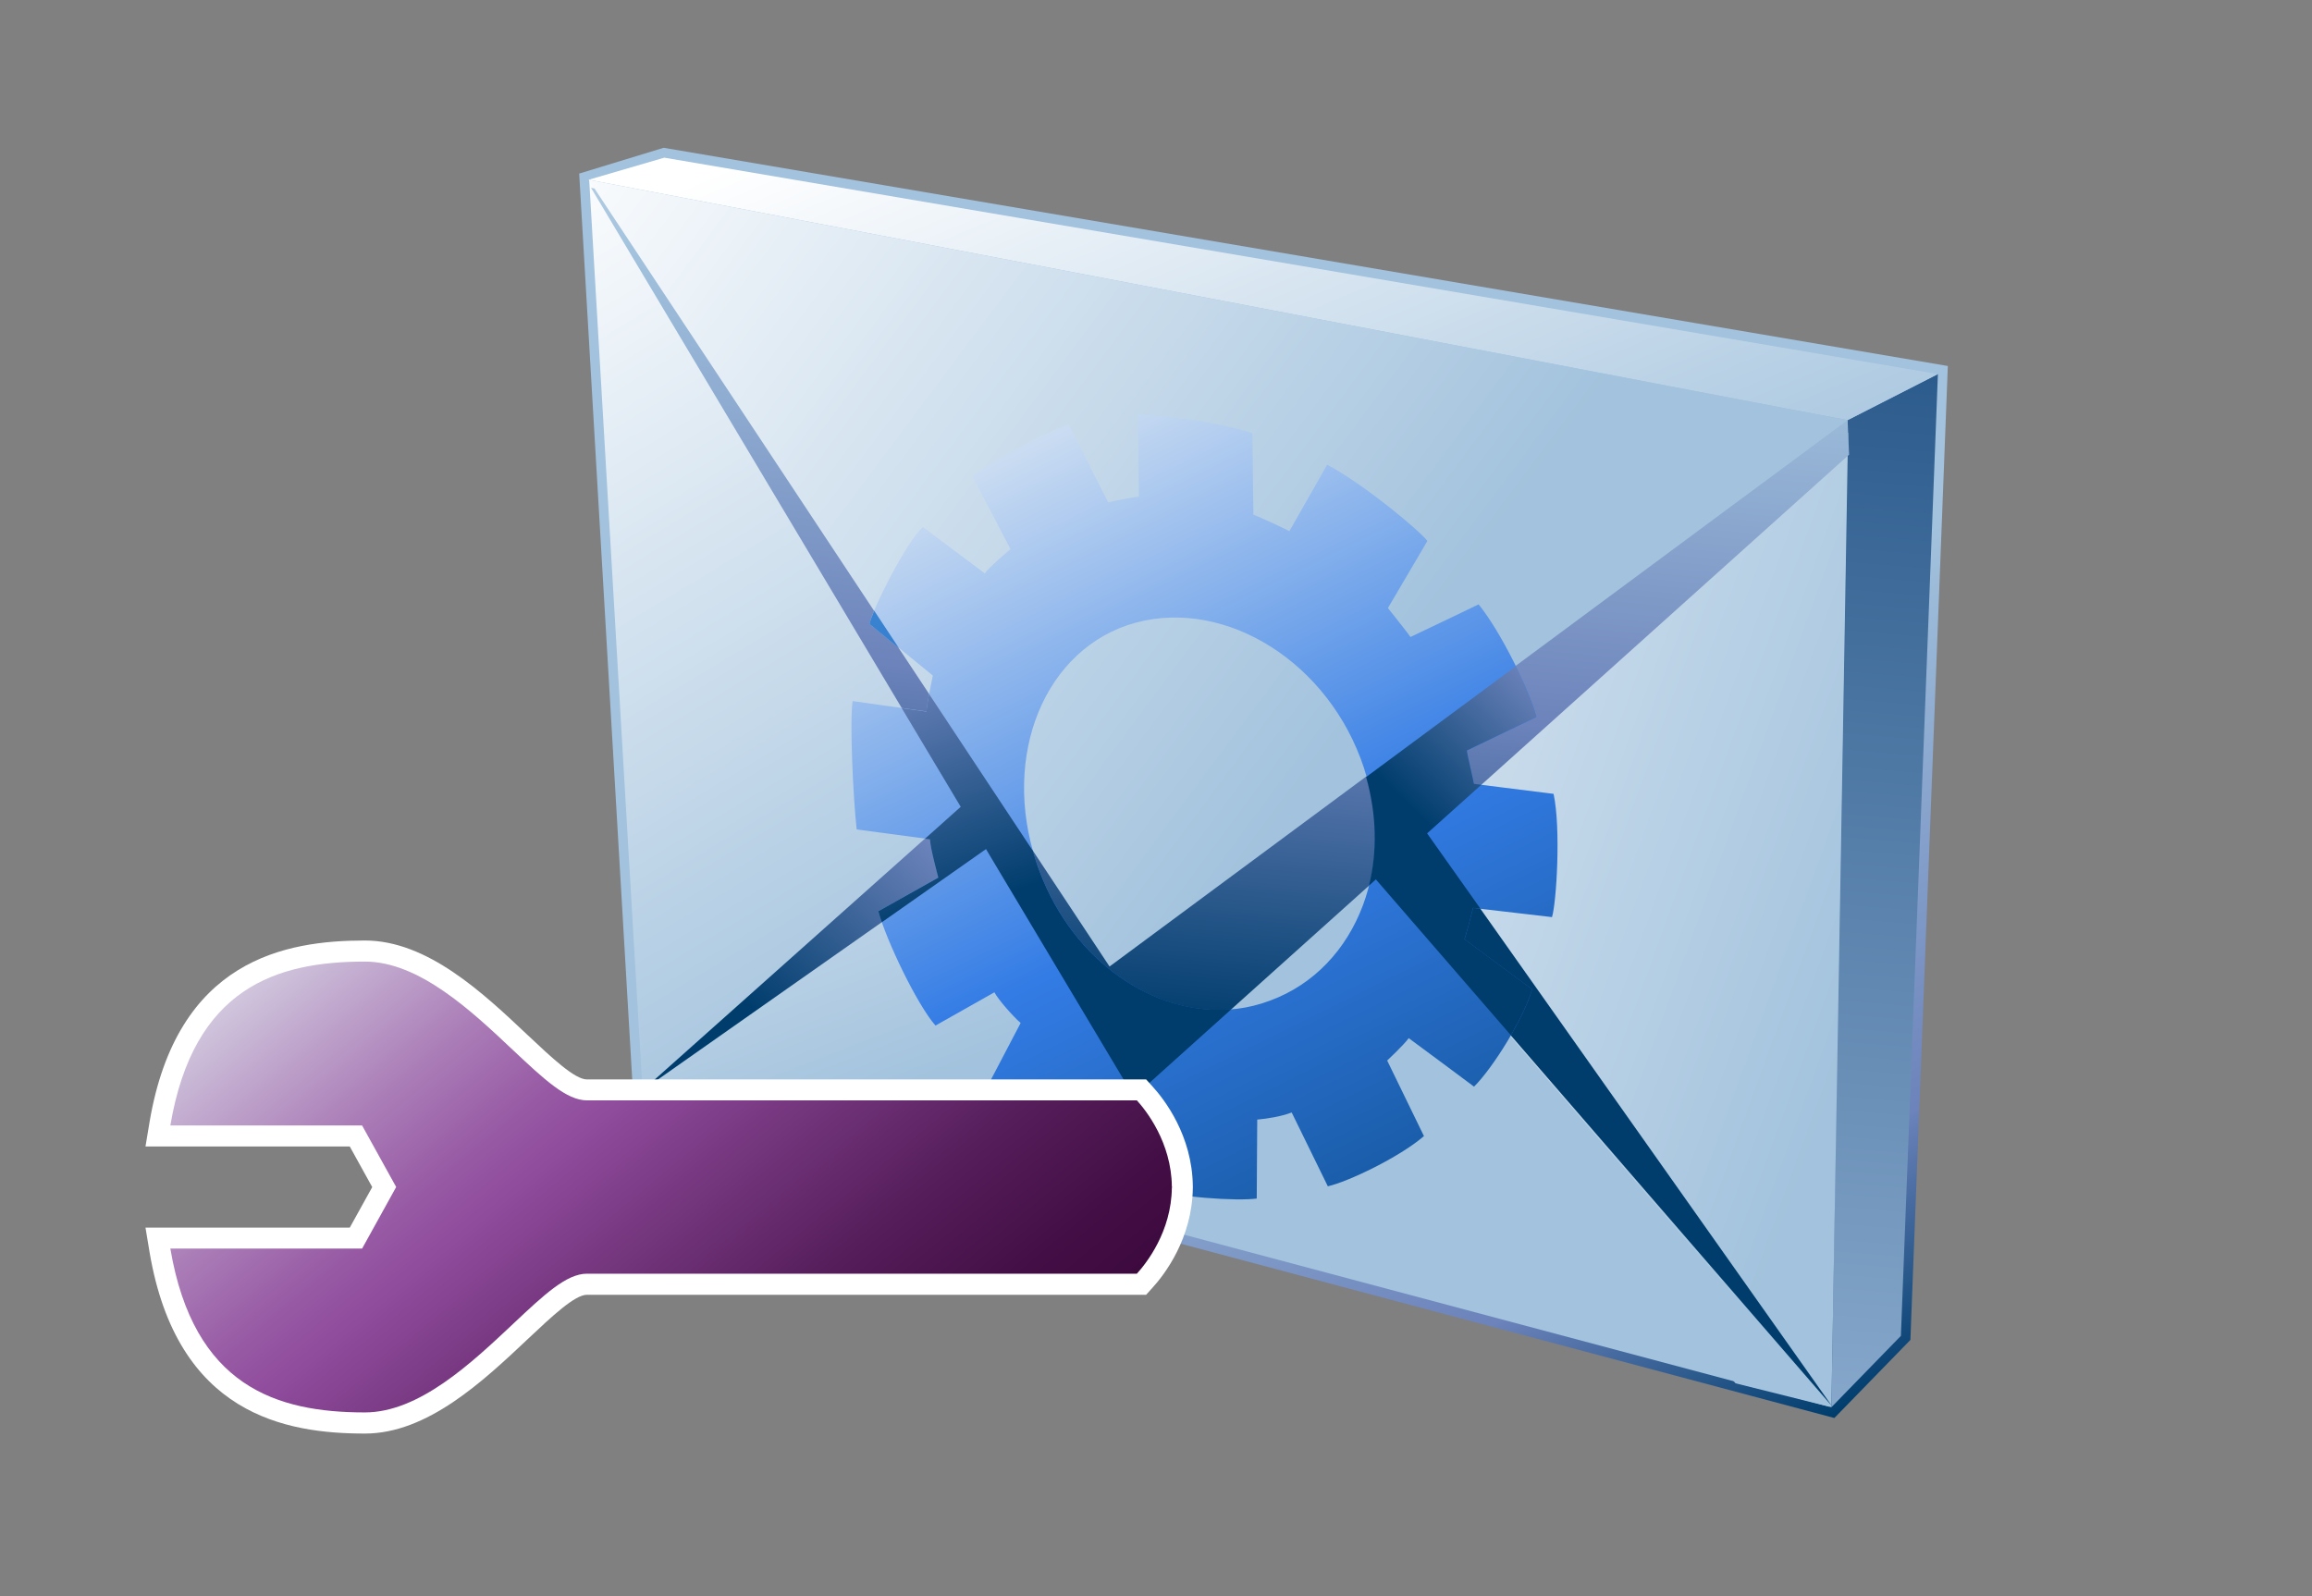 <?xml version="1.0" encoding="UTF-8"?>
<!DOCTYPE svg PUBLIC "-//W3C//DTD SVG 1.1 Tiny//EN" "http://www.w3.org/Graphics/SVG/1.1/DTD/svg11-tiny.dtd">
<svg width="84" height="58" viewBox="-0.82 0.244 84 58">
<rect x="-0.82" y="0.244" width="84" height="58" fill="#808080" stroke="none"/>
<linearGradient id="_16" gradientUnits="userSpaceOnUse" x1="46.46" y1="27.61" x2="60.26" y2="54.8">
<stop stop-color="#A2C2DD" offset="0.1"/>
<stop stop-color="#6C83BB" offset="0.71"/>
<stop stop-color="#003D6D" offset="0.99"/>
</linearGradient>
<path fill="url(#_16)" d="M20.223,6.551l1.966,33.582L65.826,51.77l2.763-2.838l1.36-35.389L23.291,5.614L20.223,6.551z"/>
<linearGradient id="_17" gradientUnits="userSpaceOnUse" x1="65.62" y1="51.76" x2="69.13" y2="10.18">
<stop stop-color="#87A8CB" offset="0"/>
<stop stop-color="#235487" offset="1"/>
</linearGradient>
<polygon fill="url(#_17)" points="65.719,51.378 68.244,48.784 69.588,13.836 66.307,15.511 "/>
<linearGradient id="_18" gradientUnits="userSpaceOnUse" x1="14.76" y1="6.12" x2="33.65" y2="37.39">
<stop stop-color="#FFFFFF" offset="0.05"/>
<stop stop-color="#A2C2DD" offset="1"/>
</linearGradient>
<polygon fill="url(#_18)" points="22.523,39.86 20.586,6.767 41.432,29.387 26.352,40.657 "/>
<linearGradient id="_19" gradientUnits="userSpaceOnUse" x1="29.33" y1="20.55" x2="67.91" y2="34.56">
<stop stop-color="#FFFFFF" offset="0.05"/>
<stop stop-color="#A2C2DD" offset="1"/>
</linearGradient>
<polygon fill="url(#_19)" points="65.719,51.378 66.324,15.97 45.133,30.907 62.236,50.509 "/>
<linearGradient id="_20" gradientUnits="userSpaceOnUse" x1="31.25" y1="12.43" x2="40.59" y2="36.59">
<stop stop-color="#FFFFFF" offset="0.05"/>
<stop stop-color="#A2C2DD" offset="1"/>
</linearGradient>
<polygon fill="url(#_20)" points="22.523,39.86 65.641,51.36 46.828,29.504 39.842,27.693 "/>
<linearGradient id="_21" gradientUnits="userSpaceOnUse" x1="47.46" y1="16.28" x2="27.46" y2="37.78">
<stop stop-color="#FFFFFF" offset="0"/>
<stop stop-color="#A2C2DD" offset="0.35"/>
<stop stop-color="#6C83BB" offset="0.7"/>
<stop stop-color="#003D6D" offset="1"/>
</linearGradient>
<polygon fill="url(#_21)" points="22.543,39.849 38.197,25.892 39.842,27.693 "/>
<linearGradient id="_22" gradientUnits="userSpaceOnUse" x1="46.55" y1="20.14" x2="51.42" y2="30.29">
<stop stop-color="#FFFFFF" offset="0"/>
<stop stop-color="#A2C2DD" offset="0.35"/>
<stop stop-color="#6C83BB" offset="0.7"/>
<stop stop-color="#003D6D" offset="1"/>
</linearGradient>
<polygon fill="url(#_22)" points="65.74,51.339 49.256,28.015 46.828,29.504 "/>
<linearGradient id="_23" gradientUnits="userSpaceOnUse" x1="40.15" y1="-1.44" x2="51.52" y2="25.66">
<stop stop-color="#FFFFFF" offset="0.05"/>
<stop stop-color="#A2C2DD" offset="1"/>
</linearGradient>
<polygon fill="url(#_23)" points="69.588,13.836 23.314,5.973 20.568,6.775 66.307,15.511 "/>
<linearGradient id="_24" gradientUnits="userSpaceOnUse" x1="44.87" y1="-2.59" x2="41.12" y2="37.41">
<stop stop-color="#FFFFFF" offset="0"/>
<stop stop-color="#A2C2DD" offset="0.35"/>
<stop stop-color="#6C83BB" offset="0.7"/>
<stop stop-color="#003D6D" offset="1"/>
</linearGradient>
<polygon fill="url(#_24)" points="20.654,7.069 66.307,15.511 66.361,16.765 40.377,40.095 "/>
<linearGradient id="_25" gradientUnits="userSpaceOnUse" x1="19.53" y1="0.57" x2="50.59" y2="23.72">
<stop stop-color="#FFFFFF" offset="0.05"/>
<stop stop-color="#A2C2DD" offset="1"/>
</linearGradient>
<polygon fill="url(#_25)" points="20.568,6.775 39.492,35.364 66.307,15.511 "/>
<linearGradient id="_26" gradientUnits="userSpaceOnUse" x1="35.01" y1="13.56" x2="55.94" y2="55.96">
<stop stop-color="#E6EEF4" offset="0"/>
<stop stop-color="#337CE5" offset="0.44"/>
<stop stop-color="#003D6D" offset="0.94"/>
</linearGradient>
<path fill="url(#_26)" d="M55.625,29.09c0.271,1.267,0.104,3.954-0.057,4.479l-2.867-0.334 c-0.021,0.066-0.244,0.963-0.314,1.139l2.457,1.818c-0.281,1.02-1.414,2.848-2.109,3.537c-0.027-0.02-2.293-1.709-2.373-1.762 c-0.182,0.252-0.777,0.807-0.783,0.813l1.336,2.746c-0.891,0.771-2.771,1.664-3.492,1.824l-1.313-2.682 c-0.396,0.15-0.887,0.225-1.252,0.258l-0.018,2.869c-0.684,0.098-3-0.037-3.949-0.396l-0.041-2.887 c-0.553-0.146-1.088-0.471-1.1-0.479l-1.279,2.379c-0.592-0.24-2.912-1.865-3.465-2.598l1.256-2.398 c-0.277-0.24-0.814-0.85-0.953-1.115l-2.141,1.209c-0.666-0.762-1.779-3.07-2.076-4.158l2.178-1.223 c0-0.008-0.295-1.078-0.301-1.391l-2.664-0.355c-0.129-1.144-0.258-3.922-0.148-4.664l2.689,0.377 c-0.008-0.202,0.221-1.292,0.225-1.306l-2.297-1.873c0.078-0.484,1.33-2.989,1.939-3.523l2.252,1.689 c0.041-0.135,0.92-0.877,0.93-0.887l-1.389-2.652c0.736-0.514,2.426-1.49,3.498-1.875l1.438,2.828 c0.008-0.004,0.891-0.201,1.117-0.201l-0.039-2.991c1.184,0.02,3.355,0.382,4.162,0.684l0.037,2.959 c0.133,0.037,1.205,0.532,1.307,0.596l1.373-2.414c1.338,0.705,3.389,2.422,3.641,2.771l-1.434,2.437 c0.01,0.012,0.777,0.973,0.82,1.051c0.084-0.033,2.451-1.171,2.475-1.184c0.801,0.979,1.865,3.148,2.102,4.093l-2.521,1.218 c-0.031-0.016,0.246,1.14,0.252,1.212L55.625,29.09z M40.156,22.956c-3.234,1.097-4.658,5.138-3.195,8.973 c1.441,3.803,5.186,5.875,8.369,4.672c3.203-1.184,4.68-5.102,3.283-8.8C47.205,24.069,43.406,21.881,40.156,22.956z"/>
<linearGradient id="_27" gradientUnits="userSpaceOnUse" x1="68" y1="16.34" x2="52.75" y2="31.84">
<stop stop-color="#FFFFFF" offset="0"/>
<stop stop-color="#A2C2DD" offset="0.35"/>
<stop stop-color="#6C83BB" offset="0.7"/>
<stop stop-color="#003D6D" offset="1"/>
</linearGradient>
<path fill="url(#_27)" d="M54.252,24.454l-5.438,4.025c0.385,1.362,0.41,2.721,0.102,3.947l0.252-0.227l4.904,5.662 c0.348-0.604,0.645-1.217,0.771-1.672l-2.457-1.818c0.07-0.172,0.295-1.07,0.314-1.139l0.268,0.031l-1.938-2.737L53,28.76 l-0.27-0.034c-0.006-0.07-0.283-1.228-0.252-1.214L55,26.296C54.893,25.864,54.604,25.171,54.252,24.454z"/>
<linearGradient id="_28" gradientUnits="userSpaceOnUse" x1="21.53" y1="9.56" x2="46.51" y2="44.69">
<stop stop-color="#5AA7E0" offset="0"/>
<stop stop-color="#0046B7" offset="1"/>
</linearGradient>
<path fill="url(#_28)" d="M30.771,22.918l1.07,0.877l-0.9-1.362C30.854,22.645,30.785,22.828,30.771,22.918z"/>
<linearGradient id="_29" gradientUnits="userSpaceOnUse" x1="26.81" y1="4.62" x2="36.55" y2="32.44">
<stop stop-color="#FFFFFF" offset="0"/>
<stop stop-color="#A2C2DD" offset="0.35"/>
<stop stop-color="#6C83BB" offset="0.7"/>
<stop stop-color="#003D6D" offset="1"/>
</linearGradient>
<path fill="url(#_29)" d="M36.959,31.929c-0.1-0.254-0.178-0.512-0.252-0.768l-3.771-5.698 c-0.051,0.273-0.096,0.546-0.092,0.639l-0.902-0.127l2.143,3.586l-1.297,1.159l0.18,0.023c0.008,0.313,0.303,1.381,0.303,1.391 l-2.18,1.221c0.031,0.117,0.076,0.258,0.129,0.4l3.783-2.658l5.375,9l3.541-3.182C41.107,37.159,38.191,35.181,36.959,31.929z"/>
<path fill="#FFFFFF" d="M12.438,34.419c-2.879,0-6.824,0.684-7.824,6.592l-0.148,0.893c0,0,6.635,0,7.422,0 c0.236,0.426,0.592,1.066,0.816,1.475c-0.227,0.408-0.58,1.047-0.816,1.473c-0.787,0-7.422,0-7.422,0l0.148,0.893 c1,5.906,4.945,6.59,7.824,6.59c2.271,0,4.293-1.902,5.92-3.436c0.879-0.828,1.707-1.607,2.146-1.607h20.318l0.225-0.25 c0.439-0.479,1.449-1.791,1.471-3.631v-0.063c-0.02-1.842-1.031-3.152-1.471-3.633l-0.225-0.248H20.504 c-0.439,0-1.268-0.779-2.145-1.604C16.73,36.325,14.709,34.419,12.438,34.419z"/>
<linearGradient id="_30" gradientUnits="userSpaceOnUse" x1="11.05" y1="29.61" x2="32.96" y2="55.97">
<stop stop-color="#E6EDF3" offset="0"/>
<stop stop-color="#CABAD7" offset="0.12"/>
<stop stop-color="#AB7EB8" offset="0.27"/>
<stop stop-color="#9759A4" offset="0.38"/>
<stop stop-color="#8F4B9C" offset="0.44"/>
<stop stop-color="#73357C" offset="0.57"/>
<stop stop-color="#551D5A" offset="0.72"/>
<stop stop-color="#430E45" offset="0.85"/>
<stop stop-color="#3C093D" offset="0.94"/>
</linearGradient>
<path fill="url(#_30)" d="M41.758,43.376c0-0.008,0.004-0.016,0.004-0.021h-0.006c-0.018-1.602-0.936-2.758-1.271-3.127 c-0.43,0-19.979,0-19.979,0c-0.744,0-1.553-0.762-2.674-1.814c-1.523-1.438-3.426-3.229-5.395-3.229 c-3.195,0-6.221,0.938-7.068,5.955c1.201,0,6.967,0,6.967,0l1.238,2.236l-1.238,2.238c0,0-5.766,0-6.967,0 c0.85,5.018,3.873,5.953,7.068,5.953c1.969,0,3.869-1.789,5.395-3.227c1.121-1.055,1.93-1.814,2.674-1.814c0,0,19.551,0,19.979,0 c0.336-0.369,1.256-1.525,1.271-3.127h0.006C41.762,43.392,41.758,43.386,41.758,43.376z"/>
</svg>